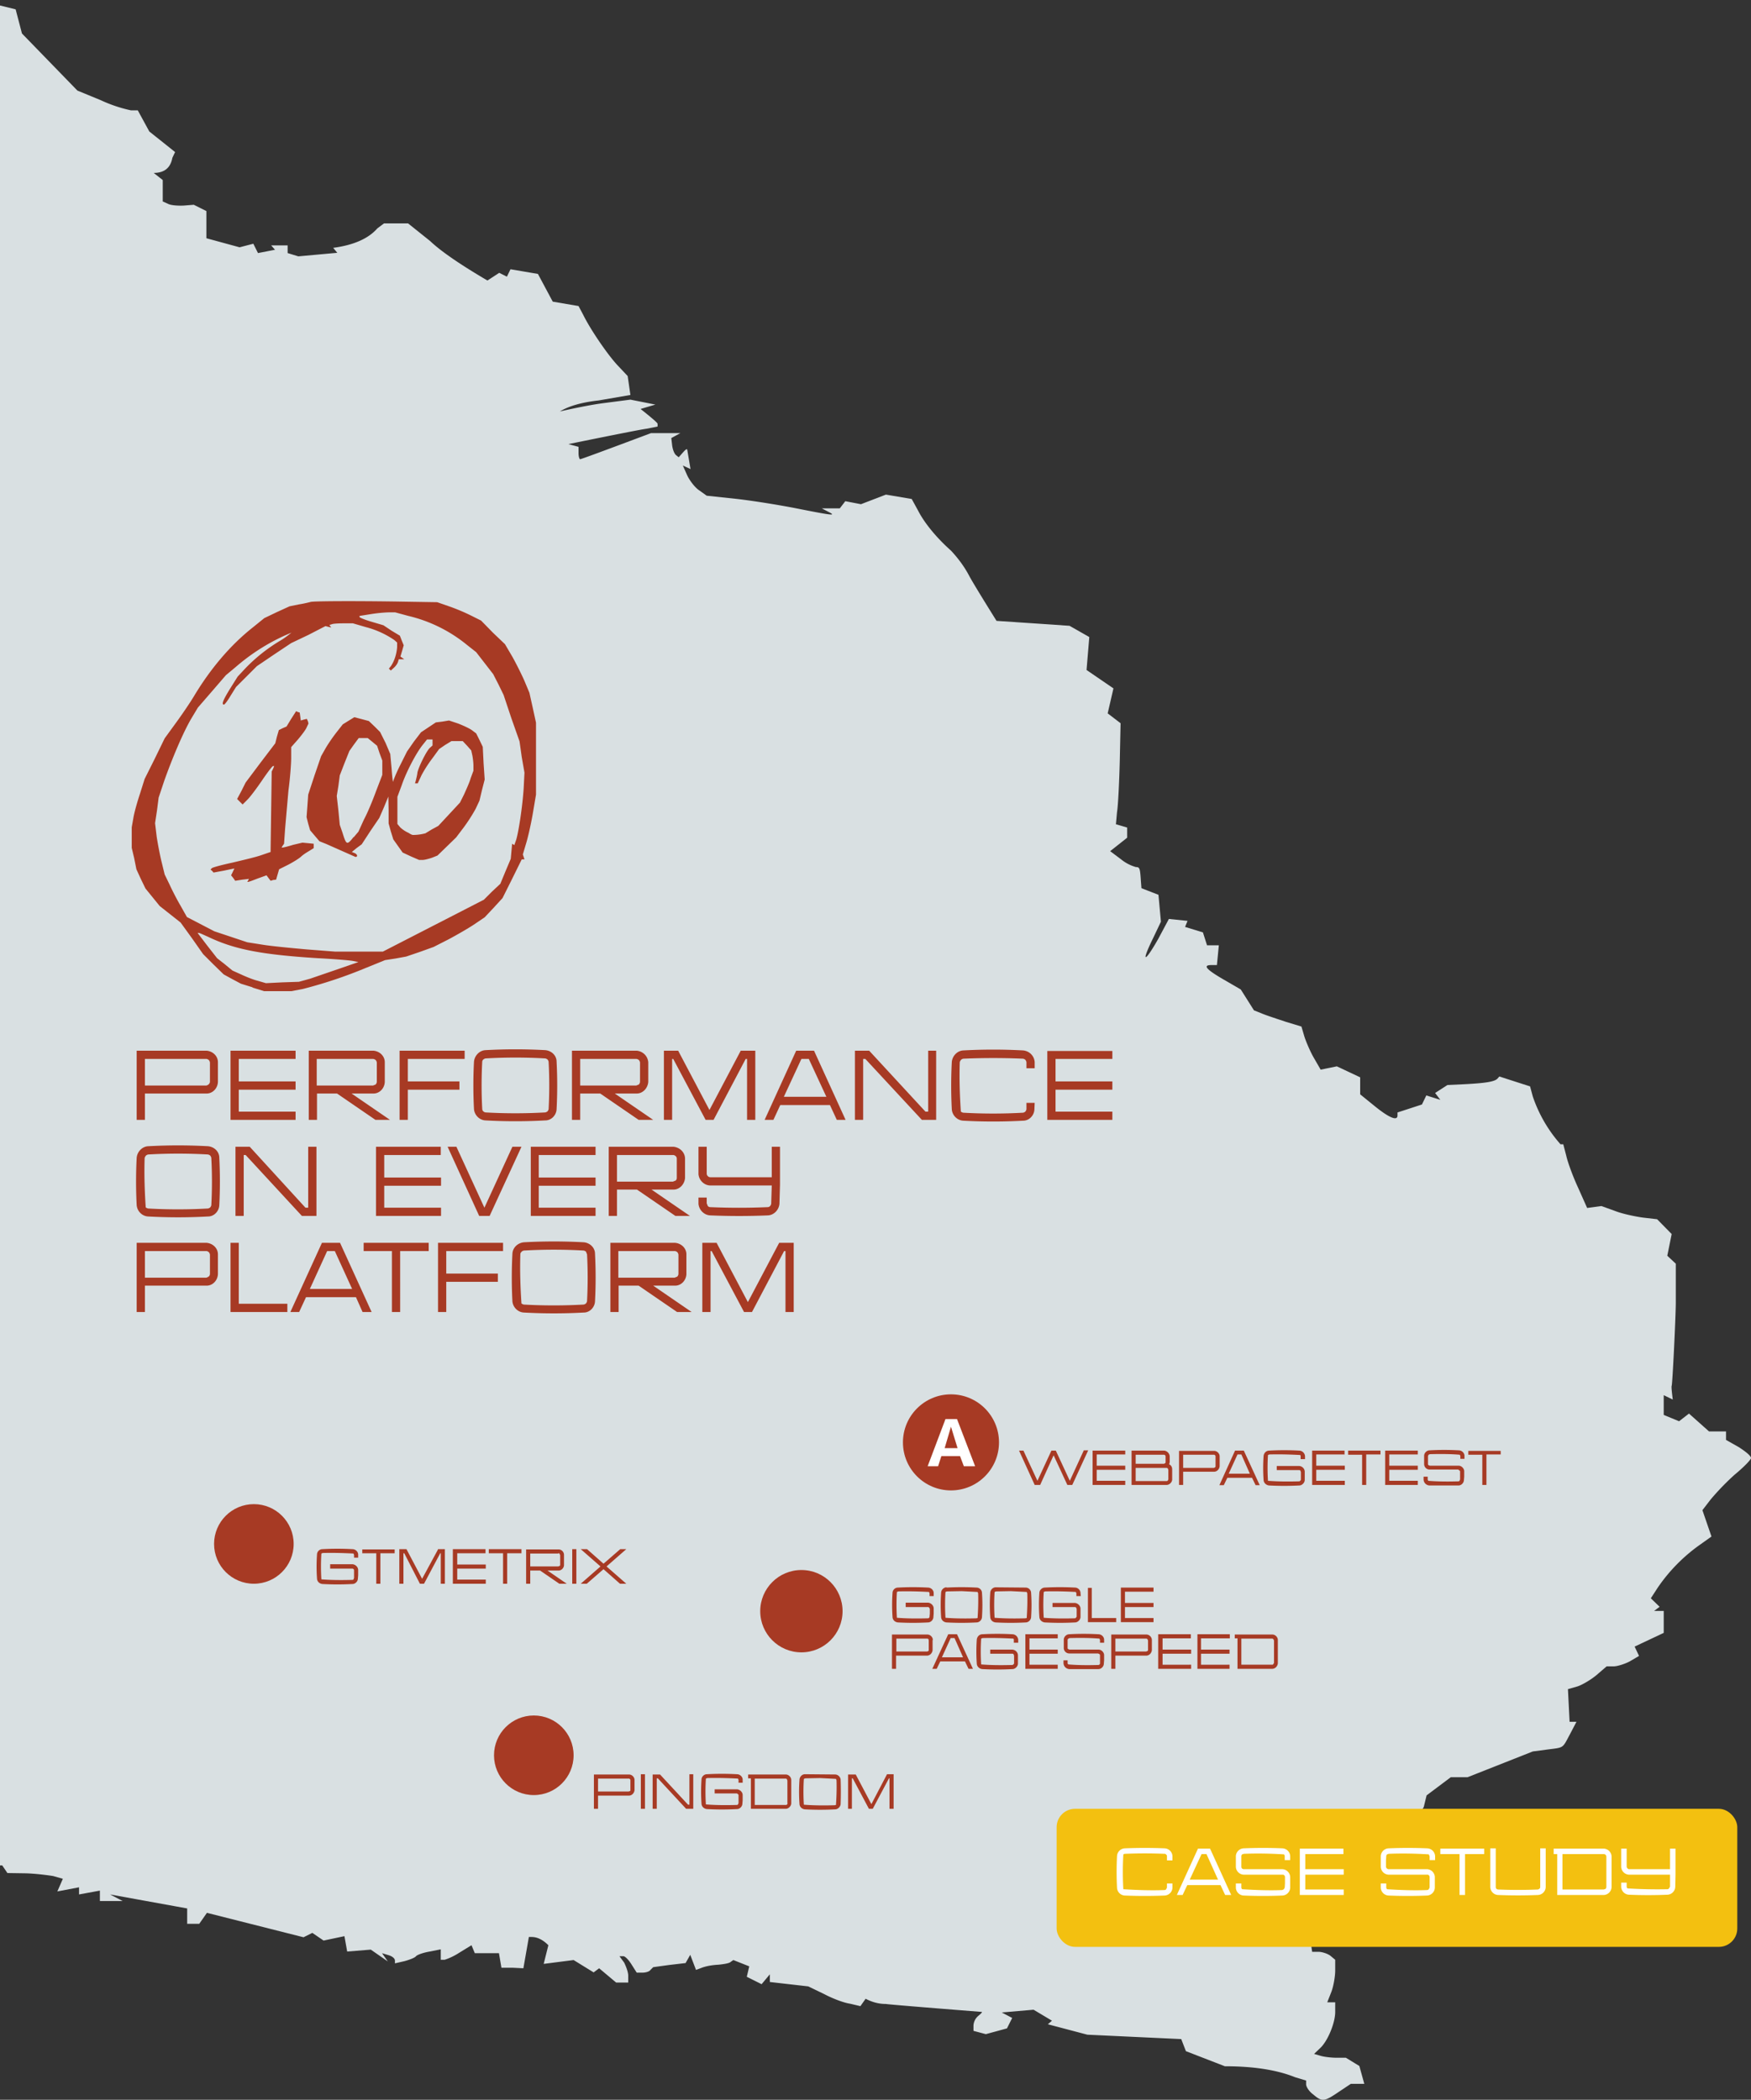 <svg xmlns="http://www.w3.org/2000/svg" viewBox="0 0 638 765"><rect x="0" y="0" width="638" height="765" fill="#333333" stroke="none"/><path fill="#d9e0e2" d="M478.4 763c-1.5-1.1-2.5-2.8-2.5-3.6V758l-4-1.2q-9.9-4-25.6-4l-14.2-5.5-1.7-4.4-34.2-1.6-14.4-3.8 1.5-1.3-6.7-4-11.6 1 3.8 2-1.9 3.8-7.7 2.1-4.5-1.2v-2a5 5 0 0 1 1.8-3.5c1-.8 1.5-1.4 1.2-1.4q-32.9-2.6-35-2.9-3.7 0-7.3-1.9l-1.9 2.7-3.8-.9c-2.2-.3-6.4-1.9-9.4-3.5l-5.8-2.8-14-1.6v-2.8l-3 3.6-5.4-2.7.9-3.8-5.8-2.3-1 .7c-.5.5-2.5.8-4.4 1-2 .1-4 .4-5.8 1l-2.4.9-2.1-5.5-1.7 3-6 .7-5.8.8-1 1c-.4.6-1.7 1-3 1h-2l-1.9-3c-1-1.6-2.3-3-3-3h-1.4l1.7 2.3c.7 1.4 1.5 3.5 1.5 4.8v2.5h-4.4l-6.2-5.2-2 1.5-7.3-4.5-10.9 1.4 1.7-6.8q-3-3-6.1-3h-1l-2 11.4-4-.2h-4l-.9-5.3H173l-1.2-2.9-4.4 2.7c-1.7 1.1-3.5 2-5.4 2.6h-1.4v-3.8l-4 .8c-2.4.4-4.6 1.2-5 1.7-.5.6-2.4 1.3-4.2 1.8l-3.5.8v-1c0-.8-1-1.6-2.4-2l-2.3-.7 2.1 3-6.2-4.3-8.6.7-1-5.6-7.6 1.6-4.1-2.8-3.2 1.6-35.2-8.9-2.8 4h-4.4v-5.6l-28.1-5.1 4.6 2.4h-8.3v-3.8l-7.6 1.4v-2.6l-7.9 1.5 2-4.6-3.5-1c-1.8-.3-6.4-.9-10-1l-6.7-.1-1.9-2.8-2.3.1q-1.2.2.7-677.9l6.5 1.6L8 12.2 28.2 33l8.5 3.5a52 52 0 0 0 11 3.7h2.5l4.2 7.7 9.4 7.5-1 2.1Q61.8 63 56 63l3.3 2.6v7.8l1.8.8c1 .6 3.6.8 5.8.7l3.7-.3 4.6 2.3v9.9l12.1 3.3 5-1.3 1.7 3.4 6.2-1.2-1.4-1.6h6v2.8l3.9 1.2 14.2-1.3-1.5-1.8q11.2-1.5 16.1-7.1l2.4-1.8h8.8l8 6.4q5.9 5.6 20.9 14.4l4.3-2.8 2.8 1.4 1.3-2.7 10 1.7 5.4 10.1 9.4 1.6 1.7 3.2c2.7 5.5 9.2 15 12.9 18.8l3.3 3.5 1 6.9-11.6 2q-9.1 1-14.1 4 10.3-2.3 15.7-3l10-1.3 9.1 1.8-5.4 1.6q6.2 4.9 6.2 5.4v1l-4 .8q-2.5.3-28.5 5.6l3.7 1v2.3c0 1.2.3 2.2.6 2.2q.5 0 25.8-9.5h10.7l-3.3 1.8.3 2.6c.2 1.6.8 3.1 1.4 3.6l1 .8 1.4-1.6c.9-1 1.5-1.6 1.7-1.2l1.2 7.1-2.8-1.3 1.6 3.6c.9 1.9 2.8 4.4 4.3 5.4l2.8 2 10.3 1.1c5.6.6 15.7 2.2 22.3 3.5 13.6 2.7 14.8 2.8 11.6 1.2l-2.3-1.2h6.6l2-2.6 5.7 1.1 9.1-3.5 9.4 1.6 2.3 4.2c2.3 4.5 6.7 9.9 12 14.6 2.7 2.9 5 6 6.8 9.5q2 3.6 9.8 16.1l26.6 1.8 7.2 4.1-1 12 9.8 6.7-2.1 9.1 4.7 3.6-.3 14c-.2 7.8-.6 16-1 18.4l-.4 4.4 4.1 1.2v3.7l-6.2 4.9 4 3a15 15 0 0 0 5.4 2.8c1.4 0 1.5.5 1.8 5.1l.2 2.6 6.2 2.4.9 9.8-3 6.3c-4.3 8.8-3 8.8 2 0l3.9-7.3 6.8.7-.9 2.2 6.5 2 1.5 4.7h4.3l-.7 7.2h-2c-3.3 0-1.9 1.6 4.5 5.3l6.2 3.6 4.8 7.6 3 1.2c1.7.7 5.7 2 8.7 3l5.6 1.7 1 3.4c.5 1.7 2 5.3 3.4 7.8l2.6 4.5 5.9-1.2 8.5 4v6.2l5.3 4.3c5.3 4.3 8.3 5.5 8.3 3.4v-1.1l8.9-2.9 1.6-3.3 5.1 1.6-1.9-2.5 4.5-2.9 6.4-.3c7.5-.4 10.7-.9 11.8-2l.7-.8 5.6 1.8 5.6 1.8 1 3.7a50.8 50.8 0 0 0 10.1 17.4h1l1.1 4.2c.5 2.3 2.4 7.5 4.3 11.6l3.3 7.4 5.2-.7 5 1.8c2.5 1 7.2 2 10.1 2.4l5.2.6 5.3 5.4-1.6 7.9 3.1 2.9v14.2c0 4.7-1.2 29.6-1.5 30.3q-.2.3.4 5l-3.3-1.6v7.2l5.6 2.3 3.6-2.8 7.3 6.5h6.2v3.1l4.6 2.6c2.5 1.6 4.5 3.2 4.5 4 0 .6-2.6 3.3-6 6.1-3.1 2.8-6 5.8-8.7 9l-3 3.9 3.3 9.6-4.5 3.2a62 62 0 0 0-15 15.3l-2.6 4 3.2 3.1-2 1.5h3.5v8l-10.6 5 1.6 3.4-3.4 2c-1.9 1-4.6 1.8-5.8 1.8h-2.6l-3.6 3.1c-2 1.7-5.2 3.6-7 4.2l-3.5 1 .6 11.9h2.5l-2.3 4.4c-2.9 5.4-2.1 4.9-8.3 5.7l-5.3.7-23.8 9.4h-6.1l-8.8 6.6-1 4.1q-.5 2.3-41.1 50.2l.4 2.7h2.3c1.2 0 3.2.6 4.3 1.4l1.8 1.5v3.9c0 2.1-.6 5.7-1.4 7.8l-1.5 3.8h2.9v3.5c0 4.1-2.8 10.8-5.6 13.3l-2.1 2 2.4.7c1.3.4 4 .7 5.9.7h3.3l4.9 3 1.8 6.5h-4.9l-4.5 3c-5.3 3.6-6 3.6-9.3.8Z"/><path fill="#a73a24" d="M546.8 529.9h-5.2V541h-1.5v-11H535v-1.4h11.8v1.3Zm-15.3 5.5h-10.6a2 2 0 0 1-2-2v-3c0-1.1 1-2 2-2 3.5-.2 7-.2 10.6 0 1.1 0 2.1.9 2.1 2v1.1h-1.5v-1l-.2-.5c-3.6-.3-7.3-.3-10.9-.2l-.5.2-.2.5v2.8c0 .2 0 .4.2.5l.5.2h10.5c1 0 2 1 2 2v2l-.1 1.2c0 1-.9 2-2 2h-10.6c-1.1-.1-2-.9-2.1-2.1V538h1.5v1.1l.2.4c3.6.3 7.3.3 10.9.2.2 0 .3 0 .5-.2l.2-.5v-2.8c0-.1 0-.4-.2-.4-.1-.2-.3-.2-.4-.2l.1-.2Zm-14.9-5.5h-10.4v4.1h10.4v1.5h-10.4v4h10.4v1.5h-11.9v-12.5h11.9v1.4Zm-13.6 0h-5.2V541h-1.5v-11h-5.1v-1.5H503v1.4Zm-13.1.1v-.1h.1l-.1.1Zm0-.1h-10.3v4.1H490v1.5h-10.4v4H490v1.5h-11.9v-12.5h11.8v1.4Zm-24.7 4.2h8.2c1.1.1 2 1 2 2.1v3c0 1-1 2-2 2-3.7.2-7.3.2-11 0-1-.1-2-.9-2-2.1-.2-2.8-.2-5.7 0-8.6.1-1.1.9-2 2.1-2 3.6-.2 7.2-.2 10.8 0 1.2 0 2.1.9 2.2 2v1.1h-1.6v-1c0-.2 0-.4-.2-.5-3.7-.2-7.5-.3-11.2-.2l-.5.2c-.2 3.1-.2 6.3 0 9.4 3.8.3 7.5.3 11.3.2.1 0 .3 0 .4-.2.2-.1.3-.3.3-.5v-2.7l-.2-.5c-.1-.2-.3-.2-.5-.2h-8.1v-1.5Zm-7.7 7-1.3-2.7h-9l-1.3 2.7h-1.6l5.7-12.6h3.2l5.8 12.6h-1.5Zm-2.1-4.2-3.1-7h-1.4l-3.2 7h7.7Zm-11-2.7c-.1 1-.9 2-2.1 2h-11.2v4.8h-1.5v-12.4h12.8c1 0 2 .9 2 2v3.6Zm-1.5 0v-3.5c0-.2 0-.4-.2-.5-.1-.2-.3-.2-.4-.2h-11.2v4.8h11.2l.4-.2c.2-.1.2-.3.2-.4Zm-16.9-.7c.7.3 1.1 1 1.1 1.8v3.7c0 1-1 2-2 2h-12.8v-12.5h11.9c1 .1 2 1 2 2.2v2l-.2.8Zm-12.2-3.5v3.3h10.3l.4-.2c.2-.1.2-.3.2-.4v-2c0-.2 0-.4-.2-.5-.1-.2-.3-.2-.5-.2h-10.2Zm11.9 5.5-.2-.5c-.2-.2-.3-.2-.5-.2h-11.2v4.8H425c.2 0 .3 0 .5-.2l.2-.4v-3.5Zm-15.7-5.6h-10.4v4.1H410v1.5h-10.4v4H410v1.5h-11.9v-12.5H410v1.4Zm-13.5-1.5-5.8 12.6h-1.8l-5-10.8L379 541h-2l-5.7-12.5h1.6l5.1 11 5.1-11h1.6l5.1 11 5.1-11.1h1.6Zm-107.3-75.6V478h-3v-22.2h-.5L274 478h-2.9l-11.8-22.2h-.4V478h-3v-25.2h5.2l11.4 21.6 11.4-21.6h5.3Zm-43.2 0c2.2.2 4.1 1.9 4.1 4.2v7.2c-.1 2.3-1.9 4.2-4.1 4.2h-8l14 9.6h-5.3l-14-9.6h-7.3v9.6h-3v-25.2H246Zm-20.7 3v9.7h20.5l1-.4c.2-.3.4-.6.4-1v-6.9c0-.4-.2-.7-.4-1-.3-.2-.6-.4-1-.4h-20.5Zm-34.2-.2c-.4 0-.8.2-1 .4-.3.3-.5.6-.5.9-.2 6 0 12 .4 18 .3.2.7.4 1 .4 7.2.4 14.3.4 21.5 0 .4 0 .7-.2 1-.4.2-.3.4-.6.4-.9.3-5.7.3-11.4 0-17l-.4-1c-.3-.2-.6-.4-1-.4a191 191 0 0 0-21.4 0Zm21.6-3c2.2.2 4.1 1.9 4.1 4.2.3 5.8.3 11.5 0 17.3-.1 2.2-1.9 4.1-4.1 4.1-7.3.4-14.5.4-21.8 0-2.2-.1-4-1.9-4.2-4.1-.3-5.8-.3-11.5 0-17.3.1-2.3 2-4 4.2-4.2 7.3-.4 14.5-.4 21.8 0ZM159.6 478v-25.2h23.7v3h-20.7v8.2h18.8v3h-18.8v11h-3Zm-3.4-22.2h-10.4V478h-3v-22.2h-10.3v-3h23.7v3Zm-26.5 16.8h-18.2L109 478h-3.2l11.5-25.2h6.6l11.5 25.2h-3.3l-2.4-5.4Zm-1.4-3-6.3-13.8h-2.8l-6.3 13.8h15.4Zm-23.6 8.4H84v-25.2h3V475h17.7v3Zm-25.3-13.8c-.1 2.3-1.9 4.2-4.1 4.2H52.8v9.6h-3v-25.2h25.5c2.2.2 4.1 1.9 4.1 4.2v7.2Zm-3.3.9c.2-.3.4-.6.4-1v-6.9c0-.4-.2-.7-.4-1-.3-.2-.6-.4-.9-.4H52.8v9.7h22.3a2 2 0 0 0 1-.5v.1Zm205.1-47.3h3v13.8l-.2 7c-.2 2.2-2 4.1-4.2 4.2-7 .3-14 .3-21 0-2.3-.1-4.1-2-4.3-4.2v-2.3h3v2.1l.4 1c.3.3.6.4 1 .4 6.9.3 13.8.3 20.7 0 .4 0 .7-.1 1-.4.2-.3.4-.6.4-.9l.2-6.6h-22.5c-2.2-.1-4-1.9-4.2-4.1v-10h3v9.7c0 .5.2.8.4 1 .3.3.6.4 1 .4h22.3v-11.1Zm-35.8 0c2.2.2 4.1 1.9 4.2 4.2v7.2c-.2 2.3-2 4.2-4.2 4.2h-8l14 9.6h-5.3l-14-9.6h-7.3v9.6h-3v-25.2h23.6Zm-20.6 3v9.7h20.4l1-.4c.3-.3.4-.6.4-1v-6.9c0-.4-.1-.7-.4-1-.3-.2-.6-.4-.9-.4h-20.5Zm-28.5 0v8.2H217v3h-20.7v8H217v3h-23.6v-25.2H217v3h-20.7Zm-9.6-3h3.3L178.4 443h-3.8l-11.5-25.2h3.2l10.2 22.2 10.2-22.2Zm-46.7 3v8.2h20.7v3H140v8h20.7v3H137v-25.2h23.6v3H140Zm-24.7-3V443H110l-20.5-22.2h-.7V443h-3v-25.2H91l20.3 22.2h1v-22.2h3Zm-61.1 2.8c-.4 0-.8.2-1 .4a2 2 0 0 0-.5.9c-.2 6 0 12 .4 18 .3.2.7.4 1 .4 7.2.4 14.3.4 21.5 0 .4 0 .7-.2 1-.4.2-.3.4-.6.4-.9.3-5.7.3-11.4 0-17 0-.4-.2-.7-.4-1-.3-.2-.6-.4-1-.4a191 191 0 0 0-21.4 0Zm21.6-3c2.2.2 4.1 1.9 4.1 4.2.3 5.8.3 11.5 0 17.3-.1 2.2-1.9 4.1-4.1 4.1-7.3.4-14.5.4-21.8 0-2.2-.1-4-1.9-4.2-4.1-.3-5.8-.3-11.5 0-17.3.2-2.2 2-4.1 4.2-4.2 7.3-.4 14.5-.4 21.8 0Zm329.5-31.8h-20.7v8.2h20.7v3h-20.7v8h20.7v3h-23.7v-25.1h23.7v2.9Zm-31.3 16h3l-.1 2.4c-.1 2.2-1.9 4.1-4.1 4.1-7.3.4-14.5.4-21.8 0-2.2-.1-4-1.9-4.2-4.1-.3-5.8-.3-11.5 0-17.3.2-2.2 2-4.1 4.2-4.2 7.3-.4 14.5-.4 21.8 0 2.2.2 4 1.9 4.2 4.2v2.3h-3v-2.1c0-.4-.2-.7-.4-1-.3-.2-.6-.4-1-.4-7.1-.3-14.3-.3-21.4 0-.4 0-.8.2-1 .4a2 2 0 0 0-.5.9c-.2 6 0 12 .4 18 .3.2.7.4 1 .4 7.2.4 14.3.4 21.5 0 .4 0 .7-.2 1-.4.2-.3.4-.6.4-1v-2.2Zm-32.9-19V408h-5.2l-20.6-22.2h-.8V408h-3v-25.2h5.2l20.5 22.2h1v-22.2h2.9Zm-38.7 19.8h-18.1l-2.5 5.4h-3.2l11.5-25.2h6.5l11.5 25.2h-3.2l-2.5-5.4Zm-1.3-3-6.4-13.8H292l-6.4 13.8h15.5Zm-25.9-16.8V408h-3v-22.2h-.5L260 408h-2.9l-11.8-22.2h-.4V408h-3v-25.2h5.2l11.4 21.6 11.4-21.6h5.3Zm-43.2 0c2.2.2 4 1.9 4.2 4.2v7.2c-.2 2.3-2 4.2-4.2 4.2h-8l14 9.6h-5.3l-14-9.6h-7.3v9.6h-3v-25.2H232Zm-20.6 3v9.7h20.4l1-.4c.2-.3.4-.6.4-1v-6.9c0-.4-.2-.7-.4-1-.3-.2-.6-.4-1-.4h-20.4Zm-34.3-.2c-.4 0-.7.2-1 .4-.3.3-.4.6-.4.9-.3 5.7-.3 11.4 0 17 0 .4.1.7.4 1 .2.2.6.4.9.4 7.2.4 14.3.4 21.5 0 .4 0 .7-.2 1-.4.2-.3.4-.6.4-.9.3-5.7.3-11.4 0-17 0-.4-.2-.7-.4-1-.3-.2-.6-.4-1-.4a191 191 0 0 0-21.4 0Zm21.6-3c2.2.2 4.1 1.9 4.1 4.2.3 5.8.3 11.5 0 17.3-.1 2.2-1.9 4.1-4.1 4.1-7.3.4-14.5.4-21.8 0-2.2-.1-4-1.9-4.2-4.1-.3-5.8-.3-11.5 0-17.3.2-2.2 2-4.1 4.2-4.2 7.3-.4 14.5-.4 21.8 0ZM145.6 408v-25.2h23.7v3h-20.7v8.2h18.8v3h-18.8v11h-3Zm-9.5-25.2c2.2.2 4.1 1.9 4.1 4.2v7.2c-.1 2.3-1.9 4.2-4.1 4.2h-8l14 9.6h-5.3l-14-9.6h-7.3v9.6h-3v-25.2h23.6Zm-20.7 3v9.7h20.5l1-.4c.2-.3.4-.6.4-1v-6.9c0-.4-.2-.7-.4-1-.3-.2-.6-.4-1-.4h-20.5Zm-28.4 0v8.2h20.7v3H87v8h20.7v3H84v-25.2h23.7v3H87Zm-7.6 8.4c-.1 2.3-1.9 4.2-4.1 4.2H52.8v9.6h-3v-25.2h25.5c2.2.2 4.1 1.9 4.1 4.2v7.2Zm-2.9-.1v-6.9c0-.4-.2-.7-.4-1-.3-.2-.6-.4-.9-.4H52.8v9.7h22.3a2 2 0 0 0 1-.5c.2-.3.4-.5.4-.9Zm151.7 170.3-7.2 6.3 7.2 6.3h-2.3l-6-5.3-6.1 5.3h-2.2l7.2-6.3-7.2-6.3h2.3l6 5.3 6.1-5.3h2.2ZM208.5 577v-12.6h1.5V577h-1.5Zm-16.8-12.5h11.8a2 2 0 0 1 2 2v3.7c0 1-.9 2-2 2h-4l7 4.8h-2.7l-7-4.8h-3.6v4.8h-1.5v-12.5Zm11.7 1.5h-10.2v4.7h10.2l.5-.2c.2-.1.2-.3.2-.4v-3.5l-.2-.5c-.1-.2-.3-.2-.5-.2v.1Zm-13.4-1.6v1.5h-5.2V577h-1.5v-11.1h-5.2v-1.5H190Zm-23.4 1.5v4.1H177v1.5h-10.4v4H177v1.5h-12v-12.6h11.9v1.5h-10.3Zm-7.1-1.5h2.6V577h-1.5v-11.1h-.2l-5.9 11.1H153l-5.7-11.1h-.3V577h-1.5v-12.6h2.6l5.7 10.8 5.8-10.7-.1-.1Zm-15.7 1.5h-5.2V577h-1.5v-11.1H132v-1.4h11.8v1.4Zm-23.5 4h8.2c1 .1 2 1 2 2.1v1.9l-.1 1.2c0 1-.9 2-2 2a99 99 0 0 1-10.9 0c-1.1-.1-2-.9-2-2.1-.2-2.8-.2-5.7 0-8.6 0-1.1.9-2 2-2a99 99 0 0 1 10.9 0c1.1 0 2.1.9 2.1 2v1.1H129v-1l-.2-.5c-3.7-.2-7.5-.3-11.2-.2l-.5.2c-.2 3.1-.2 6.3 0 9.4 3.7.3 7.5.3 11.2.2.2 0 .4 0 .5-.2l.2-.5v-2.7c0-.2 0-.4-.2-.5-.1-.2-.3-.2-.5-.2h-8v-1.6ZM450.9 608v-11.1h-1v-1.4h13.7c1 0 2 .9 2 2v8.5c-.1 1-.9 2-2.1 2h-12.6Zm13.3-10.3c-.1-.2-.1-.4-.3-.5-.1-.2-.2-.2-.4-.2h-11.2v9.5h11.2c.2 0 .4 0 .4-.2l.3-.4v-8.2Zm-26.6-.8v4.1H448v1.5h-10.4v4H448v1.5h-11.7v-12.6h11.8v1.5h-10.5Zm-14 0v4.1H434v1.5h-10.4v4H434v1.5h-12v-12.6h11.9v1.5h-10.3Zm-3.9 4.3c-.1 1-.9 2-2.1 2h-11.2v4.8h-1.5v-12.5h12.8c1 0 2 .9 2 2v3.7Zm-1.6.4.2-.4v-3.5l-.2-.5c-.2-.2-.4-.2-.5-.2h-11.2v4.7h11.2l.5-.2v.1Zm-17.9.8h-10.6a2 2 0 0 1-2-2v-3c0-1.1 1-2 2-2 3.5-.2 7-.2 10.6 0 1.1 0 2.1.9 2.1 2v1.1h-1.5v-1l-.2-.5c-3.6-.3-7.3-.3-10.9-.2l-.4.2c-.2.1-.3.3-.3.5v2.8c0 .2 0 .4.2.5l.5.2h10.6c1 0 2 1 2 2v1.9l-.1 1.2c0 1-.9 2-2 2h-10.6c-1.1-.1-2-.9-2.1-2.1v-1.1h1.5v1.1c0 .2.2.3.3.4 3.6.3 7.2.3 10.8.2.2 0 .4 0 .5-.2.2-.1.2-.3.2-.5v-2.8c0-.1 0-.4-.2-.4-.1-.2-.3-.2-.4-.2v-.1Zm-25.1-5.5v4.1h10.3v1.5h-10.3v4h10.3v1.5h-11.8v-12.6h11.8v1.5h-10.3Zm-14.3 4.1h8.1c1.1.1 2 1 2 2.1v3c0 1-1 2-2 2-3.7.2-7.3.2-11 0-1-.1-2-.9-2-2.1-.2-2.8-.2-5.7 0-8.6.1-1.1.9-2 2.1-2 3.6-.2 7.2-.2 10.8 0 1.2 0 2.1.9 2.2 2v1.1h-1.6v-1c0-.2 0-.4-.2-.5-3.7-.2-7.5-.3-11.2-.2l-.5.2c-.2 3.1-.2 6.3 0 9.4 3.8.3 7.5.3 11.3.2.1 0 .3 0 .4-.2.2-.1.3-.3.3-.5v-2.7l-.2-.5c-.1-.2-.3-.2-.5-.2h-8V601Zm-9.2 4.3h-9l-1.3 2.7h-1.6l5.8-12.6h3.2l5.8 12.6h-1.6l-1.3-2.7Zm-.7-1.5-3.1-7h-1.4l-3.2 7h7.7Zm-11.1-6.3v3.7c-.1 1-.9 2-2.1 2h-11.2v4.8H325v-12.5h12.9c1 0 2 .9 2 2h-.1Zm-1.5 4.1.1-.4v-3.5l-.1-.5c-.2-.2-.4-.2-.5-.2h-11.2v4.7h11.2l.5-.2v.1Zm71.6-21.7v4.1h10.4v1.5h-10.4v4h10.4v1.5h-11.9v-12.6h11.9v1.5h-10.4Zm-3.2 11.1h-10.3v-12.5h1.4v11h8.9v1.5Zm-23.2-7h8.2c1 .1 2 1 2 2.1v3c0 1-1 2-2 2-3.7.2-7.3.2-11 0-1-.1-2-.9-2-2.1-.2-2.8-.2-5.7 0-8.6 0-1.1 1-2 2-2 3.7-.2 7.3-.2 11 0 1 0 2 .9 2 2l.1 1.1h-1.6v-1l-.2-.5c-3.7-.2-7.5-.3-11.2-.2l-.5.2c-.2 3.1-.2 6.3 0 9.4 3.7.3 7.5.3 11.2.2.2 0 .4 0 .5-.2.1-.1.3-.3.3-.5v-2.7l-.2-.5c-.2-.2-.3-.2-.5-.2h-8.1V584Zm-20.6-4.2-.5.2c-.2 3.1-.2 6.3 0 9.4 3.7.3 7.5.3 11.2.2l.5-.1c.2-3 .3-6 .2-9l-.2-.5-5.8-.3-5.4.1Zm10.8-1.4a2 2 0 0 1 2 2c.2 2.9.2 5.7 0 8.7 0 1-.9 2-2 2a99 99 0 0 1-10.9 0c-1.1-.1-2-.9-2-2.1-.2-2.8-.2-5.7 0-8.6 0-1.1.9-2.1 2-2.1l10.9.1Zm-28.7 1.4-.5.2c-.2 3.1-.2 6.3 0 9.4 3.7.3 7.5.3 11.2.2l.5-.1c.2-3 .3-6 .2-9l-.2-.5-5.8-.3-5.4.1Zm-.1-1.4a99 99 0 0 1 10.9 0 2 2 0 0 1 2 2c.2 2.9.2 5.7 0 8.7 0 1-.9 2-2 2a99 99 0 0 1-10.9 0c-1.1-.1-2-.9-2-2.1-.2-2.8-.2-5.7 0-8.6 0-1.1.9-2.1 2-2.1v.1Zm-14.9 5.5h8.2c1 .1 2 1 2 2.1v1.9l-.1 1.2c0 1-.9 2-2 2a99 99 0 0 1-10.9 0c-1.1-.1-2-.9-2-2.1-.2-2.8-.2-5.7 0-8.6 0-1.1.9-2 2-2a99 99 0 0 1 10.9 0c1.1 0 2.1.9 2.1 2v1.1h-1.5v-1l-.2-.5c-3.7-.2-7.5-.3-11.2-.2l-.5.2c-.2 3.1-.2 6.3 0 9.4 3.7.3 7.5.3 11.2.2.2 0 .4 0 .5-.2.2-.1.2-.3.2-.5l.1-1v-1.7c-.1-.2-.1-.4-.3-.5-.1-.2-.2-.2-.5-.2h-8v-1.6Zm-4.4 62.5V659h-1.5v-11.1h-.2L318 659h-1.4l-5.9-11.1h-.3V659H309v-12.5h2.8l5.7 10.8 5.7-10.9h2.4Zm-32.2 1.5-.5.2c-.2 3.1-.2 6.3 0 9.4 3.7.3 7.5.3 11.2.2l.5-.1c.2-3 .3-6 .2-9l-.2-.5-5.8-.3-5.4.1Zm10.9-1.4c1 0 2 .9 2 2 .1 2.9.1 5.7 0 8.7 0 1-1 2-2 2-3.7.2-7.3.2-11 0-1.1-.1-2-.9-2-2.1-.2-2.8-.2-5.7 0-8.6 0-1.1.9-2.1 2-2.1l11 .1ZM273.6 659v-11.1h-1v-1.4h13.7c1 0 2 .9 2 2v8.5c0 1-1 2-2 2h-12.7Zm13.3-2v-8.3l-.2-.5c-.2-.2-.3-.2-.5-.2H275v9.6h11.3c.2 0 .3 0 .5-.2l.2-.4h-.1Zm-26.5-5.1h8.2c1 .1 2 1 2 2.1v1.9l-.1 1.2c0 1-.9 2-2 2a99 99 0 0 1-10.9 0c-1.1-.1-2-.9-2-2.1-.2-2.8-.2-5.7 0-8.6 0-1.1.9-2 2-2a99 99 0 0 1 10.9 0c1.1 0 2.1.9 2.1 2v1.1h-1.5v-1l-.2-.5c-3.7-.2-7.5-.3-11.2-.2l-.5.2c-.2 3.1-.2 6.3 0 9.4 3.7.3 7.5.3 11.2.2.2 0 .3 0 .5-.2l.2-.5v-2.7c0-.2 0-.4-.2-.5-.1-.1-.3-.3-.5-.3h-8v-1.5Zm-7.8-5.5V659H250l-10.3-11.1h-.4V659h-1.5v-12.5h2.7l10.2 11h.5v-11.1h1.4ZM233.5 659v-12.6h1.5V659h-1.5Zm-2.3-6.8c-.1 1-.9 2-2.1 2h-11.2v4.8h-1.5v-12.5h12.8c1 0 2 .9 2 2v3.7Zm-1.7.4c.2-.1.2-.3.2-.4v-3.5c0-.2 0-.4-.2-.5-.1-.2-.3-.2-.4-.2h-11.2v4.7h11.2l.4-.2v.1ZM149.7 312l-3-1.4-3.4-4.8-.9-2.9-.8-2.9v-4.8l-.1-5-1.6 3.9-1.7 3.9-3.2 4.7-3.2 4.9-1.9 1.4-1.7 1.4 1 .4c1 .4 1.3 1.4.3 1.4l-10.6-4.7-2.5-1-3.4-4-.7-2.4-.6-2.4.3-4 .3-4.2 2.3-7 2.4-7 1.7-3c1.2-2 2.6-4 4-5.8l2.2-2.8 4.2-2.6 2.7.7 2.6.7 2.1 2 2 2 2 4 1.7 4 .5 5.5c.2 3 .5 5.1.5 4.6.7-2 1.6-4 2.6-6l2.5-5 2.5-3.6 2.6-3.4 5.4-3.6 2.4-.3 2.4-.4 3.3 1.1c1.8.7 4 1.7 5 2.4l1.6 1.2 1.2 2.4 1.2 2.5.3 6 .4 5.9-1 3.9-.9 3.8-1.4 3a63 63 0 0 1-4.3 6.7l-2.8 3.7-6.8 6.6-2 .8c-1.2.4-2.7.8-3.4.8h-1.3l-3-1.3Zm-20.8-7 1.7-2 2-4.4c1.3-2.4 3.2-7 4.4-10.3l2.3-6v-5.2l-1-2.7-.9-2.7-3.4-2.8h-3.3l-1.7 2.3-1.7 2.4-1.8 4.5-1.7 4.4-.5 3.8-.6 3.7.6 5.3.5 5.2 1 2.9c1.4 4.5 1.6 4.6 4 1.6h.1Zm28.4-2.8 2.4-1.3 4-4.3 3.9-4.2 1.5-3c.8-1.8 2-4.4 2.4-5.9l1-2.7v-1.9c0-1-.2-2.7-.4-3.7l-.4-1.8-1.5-1.7-1.6-1.7h-4.1l-2.3 1.4-2.2 1.5-2.4 3.3a48 48 0 0 0-4 6.2l-1.4 3h-1l.3-1c.1-.5.5-1.9.6-3 .6-2.4 3.4-8 4.6-9l.9-.8v-2.2h-2l-1.6 2c-2.4 3-6 9.9-7.6 14.6l-1.6 4.3v9.9l1 1.2c.7.7 2 1.6 3 2 0 0 1 .7 1.6.8a18 18 0 0 0 4.6-.6l2.3-1.4Zm-66.9 18.6.3-.6-2.5.3-2.5.4-.7-1-.8-1 .6-1.2.6-1.3-3.8.8-3.8.7-.5-.6-.6-.5.5-.5c.3-.3 3.7-1.2 7.4-2 3.8-.9 8.5-2 10.5-2.7l3.5-1.2v-1l.4-28.3.5-1 .4-1h-.4c-.3 0-2.1 2.4-4 5.2s-4.3 6-5.3 7l-1.8 1.8-2-2 1.6-3 1.5-3 5.4-7.2 5.4-7.1.6-2.4.7-2.4 1.4-.7 1.4-.6 1.7-2.8 1.8-2.8.6.3.7.2.2 1.4.2 1.5 1-.3 1.2-.3.4.9.2.8-.8 1.7c-.4.8-1.9 2.8-3.2 4.3l-2.3 2.6v4c0 2-.4 7.4-1 11.8l-1.2 13.7-.4 5.7-.5.7-.4.7h.3c.3 0 2-.4 3.9-1l3.4-.8 2.1.2 2 .2v1.6l-1.6 1c-1 .6-2 1.2-2.9 2-.7.7-2.8 2-4.7 3l-3.4 1.7-1.1 3.8-1 .1-1 .3-1.5-2-3.3 1.2c-3.6 1.4-4 1.5-3.4.7Zm1.6 38.9-4.2-1.3-3.2-1.7-3.1-1.7-3.8-3.7-3.7-3.7-4-5.7-4.2-5.8-7.6-6-5.2-6.4-1.7-3.5-1.6-3.5-.8-4-.9-3.8v-7.5l.6-3.4c.3-1.9 1.4-5.8 2.4-8.8l1.7-5.4 3.7-7.4L60 269l4-5.5c2.2-3 5.2-7.4 6.7-9.9 6-10 13.3-18.6 21.4-25l4.2-3.4 4.6-2.2 4.6-2.1 3.4-.7c2-.3 3.9-.8 4.3-.9 1-.3 15.8-.4 33.8-.1l12.3.2 4.6 1.6a72 72 0 0 1 8 3.4l3.4 1.7 4.3 4.4 4.4 4.2 2.7 4.6c1.4 2.5 3.4 6.5 4.4 8.8l1.8 4.3 1.2 5.4 1.2 5.5v26.2l-1.2 7.1c-.7 4-1.8 8.8-2.5 11l-1.1 3.7.6 1.8h-1l-3.5 7.1-3.5 7-3.3 3.6-3.2 3.4-4 2.7c-2.1 1.4-6.3 3.8-9.1 5.3L158 345l-5 1.8-5 1.7-3.8.7-3.9.6-6.9 2.8a168 168 0 0 1-23 7.7l-4.2.8h-10l-4.2-1.3v-.1Zm20.9-3.1 10.8-3.7 6.9-2.4-2-.4c-1-.2-6.8-.7-12.8-1-20.6-1.3-30.4-3.2-40-7.8-1.6-.7-3-1.4-3.4-1.4H72l3.5 4.6 3.6 4.6 2.8 2.2 2.8 2.3 3.1 1.4c1.7.8 4.4 1.9 6 2.3l3.1.9 6-.3 6-.2 4-1.1Zm63.4-28.8 3-3 3-2.8 1.9-4.6 1.9-4.5.5-5.5.8.5.7-2c1-3.5 2.3-12.5 2.7-18.6l.3-5.8-1-5.7-.8-5.7-3-8.5-2.8-8.4-1.9-3.9-1.9-3.7-6.2-8-3.3-2.6a53 53 0 0 0-21.4-10.6l-4.8-1.3h-2.1c-1.2 0-4 .2-6.5.6l-4.4.7v.4c0 .2 1.9 1 4.3 1.7l4.4 1.3 3 2 3 1.8.7 1.8.7 1.7-.6 2.1-.6 2 1.4 1h-2l-.3 1c-.2.6-.8 1.5-1.5 2.1l-1.1 1-.7-.7.8-1c1.3-2 2-4.4 2.2-6.8v-1.7l-1-.9a33 33 0 0 0-10.3-4.7l-4.8-1.4h-3.4c-1.8 0-3.7.1-4.2.3l-1 .3.4.5.3.4-1-.2-1.1-.3-6.2 3.2-6.3 3-6.3 4.2-6.2 4.2-7.6 7.6-2 3.2c-1 1.7-2.1 3.2-2.4 3.2-1 0-.3-1.7 2.3-5.9l2.7-4.3 2.8-3a61 61 0 0 1 12.4-9.9c1.6-.9 3-2 4.4-3.1-7.4 3-14.3 7.3-20.3 12.5l-3.6 3-5 5.8-5.2 6-2.4 4c-3 5.1-7 14.6-9.9 22.8l-2 6-.6 4.7-.7 4.6.6 5c.4 2.6 1.2 6.8 1.8 9.2l1.1 4.5 1.8 3.7c.9 2 2.7 5.5 4 7.7l2.3 4.1 10 5.2 12 4 5.7.9c3.1.5 10.3 1.2 16 1.7l10.3.8h17.4l36.8-18.9Z"/><circle r="14.5" fill="#a73a24" transform="translate(194.5 639.5)"/><circle r="15" fill="#a73a24" transform="translate(292 587)"/><circle r="14.5" fill="#a73a24" transform="translate(92.5 562.5)"/><circle r="17.5" fill="#a73a24" transform="translate(346.5 525.5)"/><path fill="#fff" d="m346.5 519.8-2.3 7.8h4.7Zm-8.5 14.4 6.5-17.2h4.2l6.6 17.2h-4.1l-1.4-3.7H343l-1.2 3.7H338Z"/><rect width="248" height="50.3" fill="#f3c010" rx="6.7" ry="6.7" transform="translate(385 659)"/><path fill="#fff" d="m425.2 687.7-.3.6c-.1.2-.4.3-.6.3-5 .2-10 0-15-.3a112 112 0 0 1 0-12.6c.1-.2.4-.3.6-.3 4.8-.2 9.6-.2 14.4 0 .2 0 .4 0 .6.3.2.1.3.3.3.6v1.5h2v-1.6a3 3 0 0 0-2.8-2.8c-4.9-.2-9.7-.2-14.6 0a3 3 0 0 0-2.8 2.8c-.2 3.9-.2 7.7 0 11.6a3 3 0 0 0 2.8 2.8c4.9.2 9.7.2 14.6 0a3 3 0 0 0 2.8-2.8v-1.6h-2v1.5Zm21.2 2.7h2.2l-7.7-16.9h-4.4l-7.7 16.9h2.1l1.7-3.6h12.1l1.7 3.6Zm-12.9-5.6 4.3-9.3h1.8l4.2 9.3h-10.3Zm33.8-1.8c.2 0 .4 0 .6.2s.3.4.3.7v2.3l-.1 1.5-.3.6-.6.3c-4.9.2-9.7 0-14.6-.3a1 1 0 0 1-.3-.6v-1.5h-2v1.6a3 3 0 0 0 2.8 2.8c4.7.2 9.5.2 14.2 0a3 3 0 0 0 2.8-2.8v-4a3 3 0 0 0-2.8-2.8h-14.1a1 1 0 0 1-.7-.3.9.9 0 0 1-.2-.6v-3.8c0-.3.1-.5.3-.7l.6-.2c4.9-.2 9.7-.1 14.6.2.2.2.3.4.3.7v1.4h2v-1.5a3 3 0 0 0-2.8-2.8c-4.7-.2-9.5-.2-14.2 0a3 3 0 0 0-2.8 2.8v4a3 3 0 0 0 2.8 2.8h14.2Zm22.2-7.5v-2h-15.9v16.9h16v-2h-14V683h14v-2h-14v-5.5h14ZM520 683c.2 0 .5 0 .6.2.2.2.3.4.3.7v3.8l-.3.6a1 1 0 0 1-.7.3c-4.8.2-9.7 0-14.5-.3a1 1 0 0 1-.3-.6v-1.5h-2v1.6a3 3 0 0 0 2.8 2.8c4.7.2 9.4.2 14.1 0a3 3 0 0 0 2.8-2.8v-4a3 3 0 0 0-2.7-2.8h-14.2a1 1 0 0 1-.6-.3.9.9 0 0 1-.3-.6v-2.4l.1-1.4c0-.3.1-.5.3-.7l.6-.2c4.9-.2 9.7-.1 14.6.2l.3.7v1.4h2v-1.5a3 3 0 0 0-2.9-2.8c-4.7-.2-9.4-.2-14.1 0a3 3 0 0 0-2.8 2.8v4a3 3 0 0 0 2.8 2.8H520Zm4.8-9.5v2h7v14.9h2v-14.9h7v-2Zm18.2 14.1a3 3 0 0 0 2.8 2.8c4.9.2 9.7.2 14.6 0a3 3 0 0 0 2.8-2.8v-14.2h-2v14.1c0 .3-.1.5-.3.6a1 1 0 0 1-.6.3c-4.8.2-9.6.2-14.4 0a1 1 0 0 1-.7-.3.9.9 0 0 1-.2-.6v-14.1h-2v14.2Zm24.4 2.8h17a3 3 0 0 0 2.8-2.8v-11.3a3 3 0 0 0-2.8-2.8h-18.3v2h1.3v15Zm17.9-2.9c0 .3-.2.5-.3.7l-.7.2h-15v-12.9h15c.6 0 1 .4 1 1v11Zm23.2-6.5h-15a.9.9 0 0 1-.5-.3 1 1 0 0 1-.3-.6v-6.6h-2v6.7a3 3 0 0 0 2.8 2.8h15v4.4l-.4.6c-.1.2-.4.3-.6.3-4.8.1-9.7 0-14.5-.3a1 1 0 0 1-.3-.6v-1.5h-2v1.6a3 3 0 0 0 2.8 2.8c4.7.2 9.4.2 14.1 0a3 3 0 0 0 2.8-2.8l.1-4.7v-9.3h-2v7.5Z"/></svg>